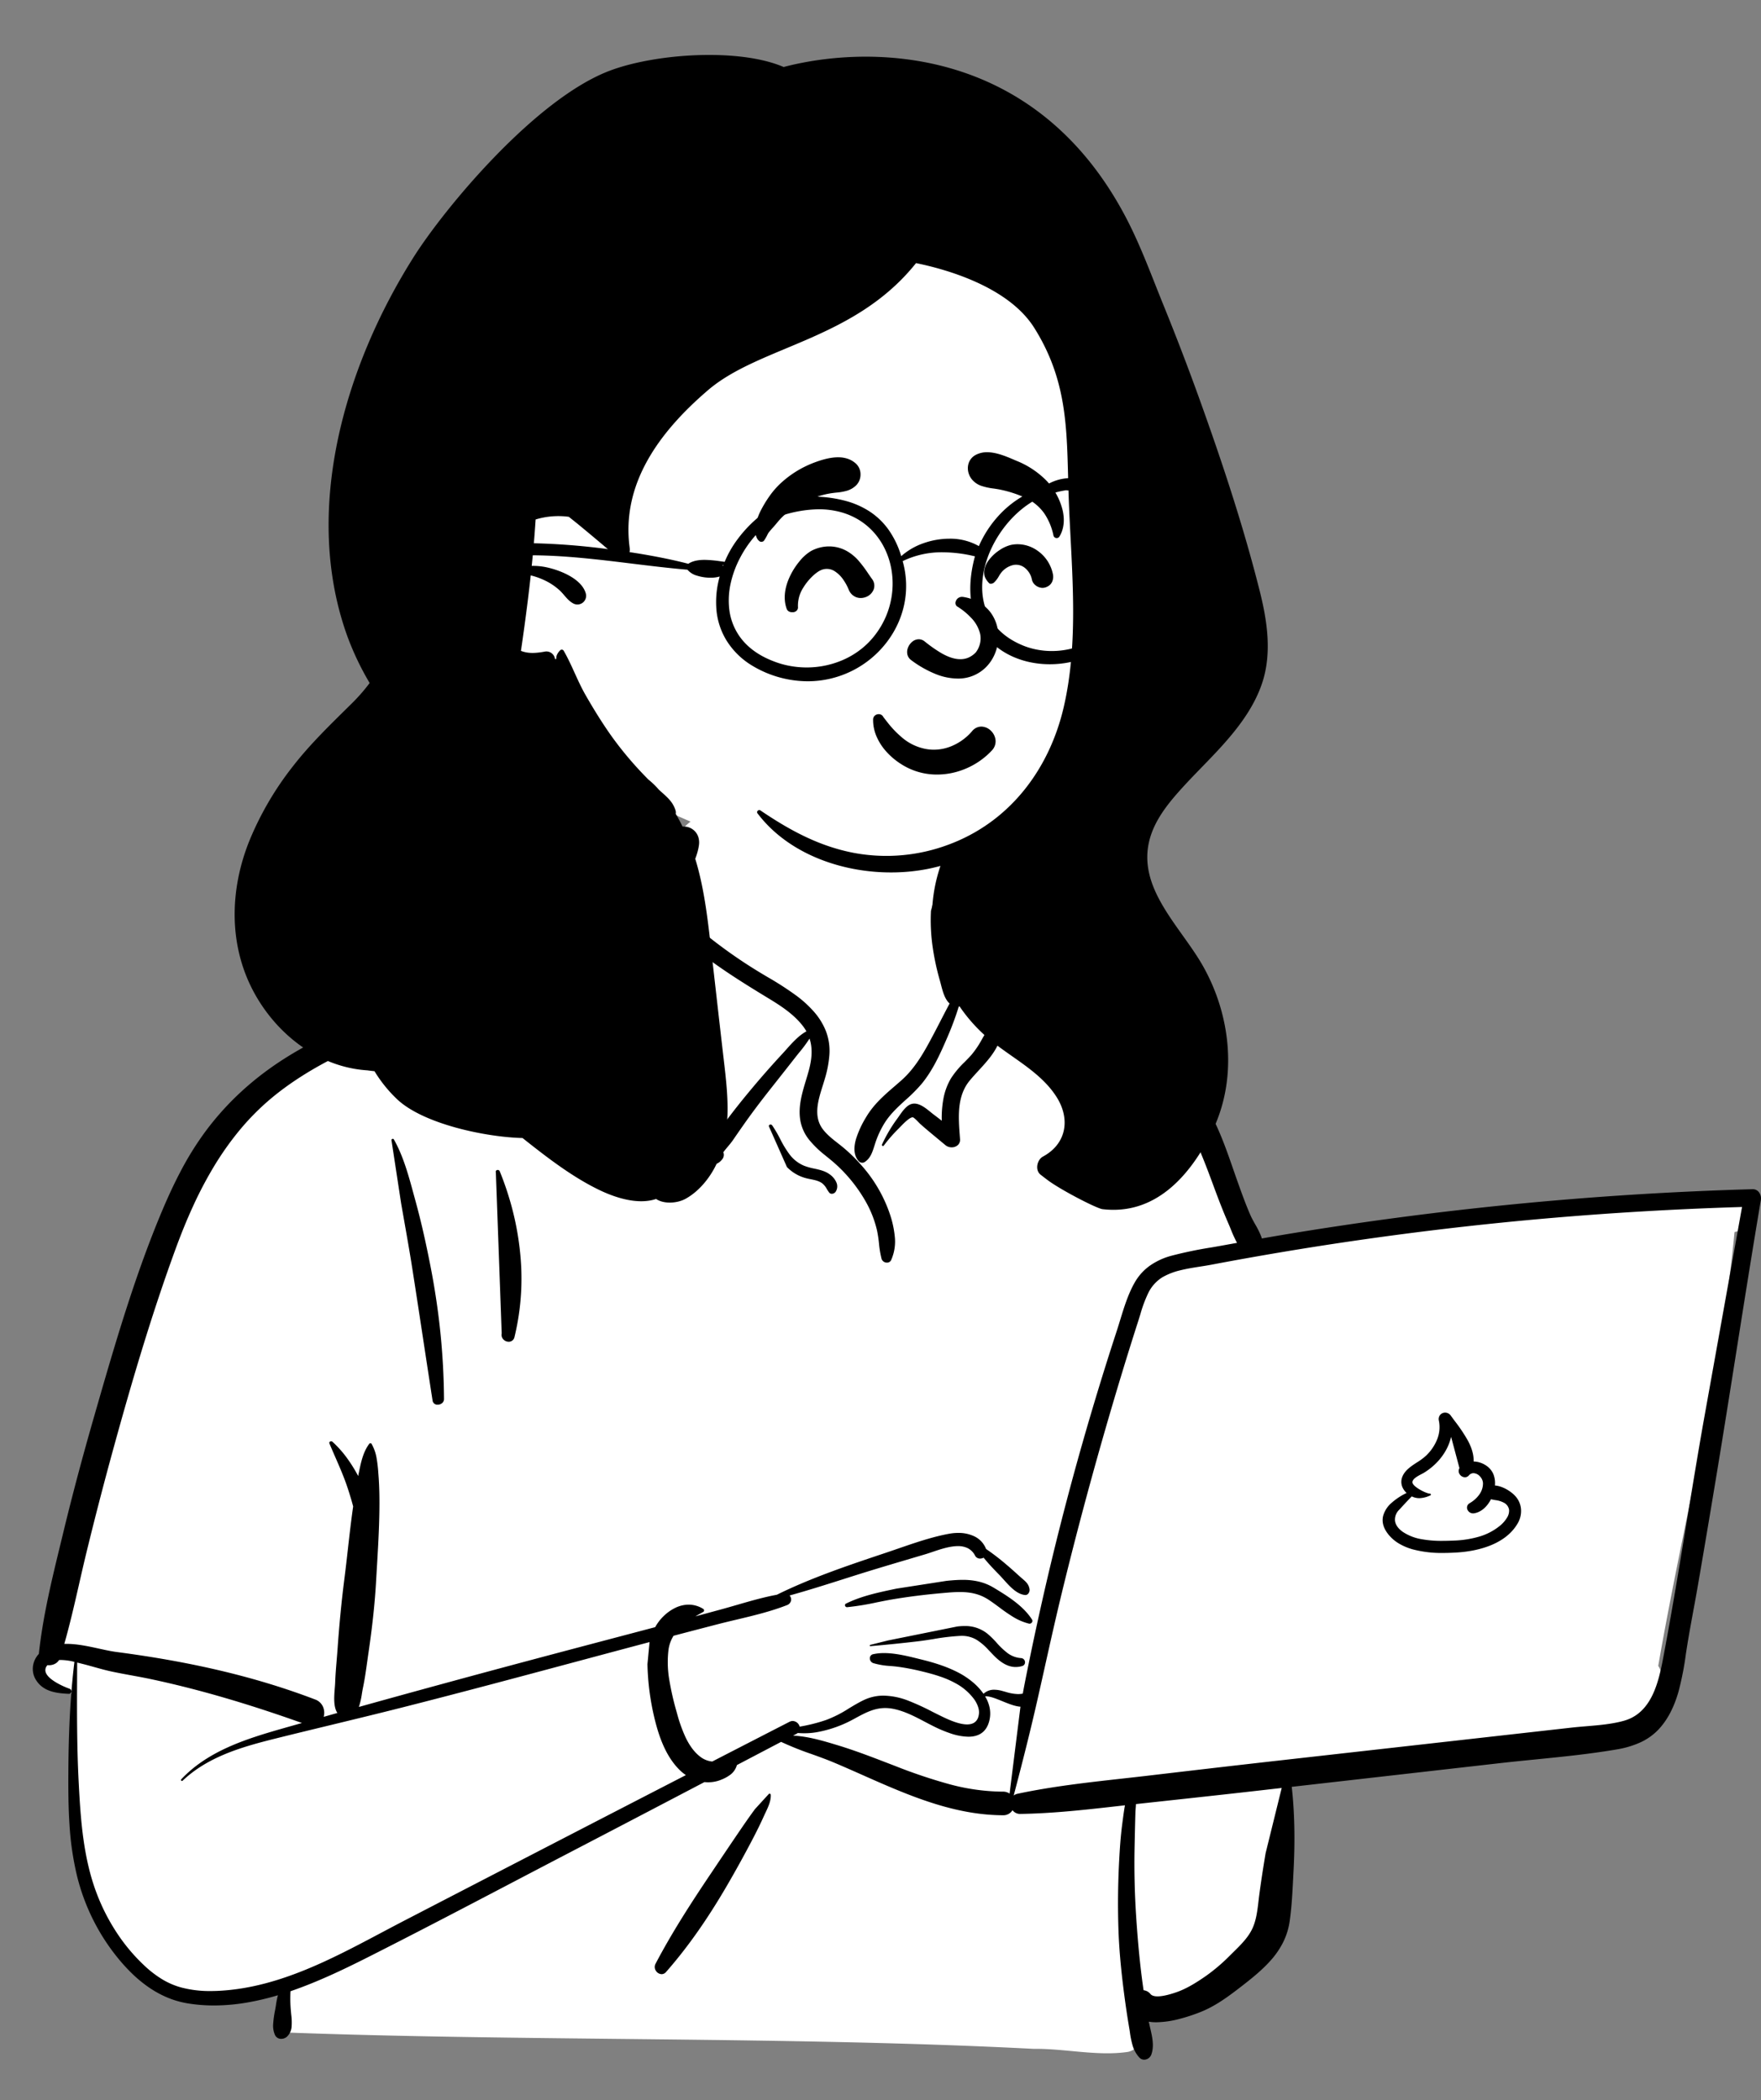 <svg xmlns="http://www.w3.org/2000/svg" width="1020.584" height="1217" viewBox="0 0 1020.584 1217">
  <rect x="0" y="0" width="1020.584" height="1217" fill="#808080" stroke="none"/>
  <g id="Group_5" data-name="Group 5" transform="translate(8904 -3850)">
    <g id="Group_1" data-name="Group 1" transform="translate(3040 4421)">
      <g id="body_Macbook" data-name="body/Macbook" transform="translate(-11944 -87)">
        <path id="_Background" data-name="🎨 Background" d="M971.081,233.472l-42.838,4.2c-68.388,5.225-136.749,16.137-204.613,22.686-1.69-2.75-5-2.3-7.005-.386-6.772-.593-14.361-5.769-20.5-.385-.2-.028-.4-.061-.6-.08-10.922-20.963-18.472-43.322-25.8-65.711-4.677-13.765-10.969-27.09-22.6-36.332-19.844-13.775-65.312-41.708-88.613-40.534A17.3,17.3,0,0,0,553,105.684c7.038-12-21.1-19.828-23.088-18.437,1.272-40.088-17.585-74.9-59.165-82.885C433.492-3.4,380.509-4.7,360.475,34.225c-2.2-.248-24.713-.365-26.892-.121-3.386-4.289-40.576,36.353-25.334,50.5C171.978,144.888,94.493,137.7,56.775,307.164c-5.1,15.92-5.471,33.341-10.855,48.906C26.763,400.8,11.226,448.432,7.359,497.1c-9.339,2.393-10.414,18.86.4,21.242,4.132.911,7.588,2.155,10.6,4.514-2.355,39.886,7.291,131,13.369,130.719,12.394,39.443,67.675,50.575,106.813,36.714-6.747,12.693,0,20.674,0,27.456,140.827,5.328,294.807,2.26,435.595,9.567,18.009-.256,36.951,4.423,54.714,1.73,10.833-2.6,10.851-19.63-.137-21.736l48.013-10.428c-1.073-.4,19.791-14.283,35.56-40.216,14.678-29.01,4.688-64.028,11.339-95.584,51.944-4.248,104.748-6.064,156.124-14.861,7.005,20.959,37.329-4.107,46.967-14.19l-.036-.047a11.708,11.708,0,0,0,8.531-10.824c3.271-4.674,3.958-11.262.821-15.779,14.378-82.968,36.3-167.68,44.222-251.428a17.73,17.73,0,0,0,7.675-3.74l-.181-.181c3.789-4.224,4.526-11.515-1.791-15.1C980.865,232.029,976.611,232.928,971.081,233.472Z" transform="translate(25 -24)" fill="#fff"/>
        <path id="_Ink" data-name="🖍 Ink" d="M644.108,714.587a3.747,3.747,0,0,1-2.779-1.232,17.477,17.477,0,0,1-3.893-6.888,52.855,52.855,0,0,1-1.61-7.814v-.006l0-.016c-.134-.867-.272-1.763-.423-2.645-1.054-6.166-2.009-12.569-2.921-19.574-1.917-14.734-2.971-26.864-3.317-38.176-.4-13.028-.246-26.254.459-39.31.344-6.363.783-13.2,1.666-20.116.406-3.182.759-5.852,1.161-8.539.15-1,.317-2.015.512-3.1l-10.811,1.22c-15.833,1.767-32.725,3.515-49.856,3.781H572.2a5.4,5.4,0,0,1-4.4-2.182,6.206,6.206,0,0,1-5.512,2.948h-.032c-23.787-.088-45.888-8.076-66.227-16.694-5.084-2.155-10.21-4.43-15.168-6.63l-.021-.009c-5.465-2.425-11.117-4.933-16.725-7.286-4.12-1.729-8.429-3.279-12.6-4.778a183.264,183.264,0,0,1-17.826-7.127l-25.62,13.439a10.53,10.53,0,0,1-4.208,5.885,22.7,22.7,0,0,1-4.793,2.566,19.918,19.918,0,0,1-7.67,1.528,20.828,20.828,0,0,1-2.146-.112c-23.43,12.277-41.414,21.685-58.313,30.5l-19.453,10.14c-11.248,5.857-22.577,11.79-33.532,17.527-27.079,14.182-55.08,28.847-82.828,42.866l-2.871,1.445c-12.556,6.3-27.47,13.443-42.885,18.711a76.159,76.159,0,0,0,.22,11.469l.076.873c.034.363.071.725.109,1.109l0,.042a34.478,34.478,0,0,1,.227,6.969,8.763,8.763,0,0,1-2.735,5.912,4.976,4.976,0,0,1-3.266,1.223,3.858,3.858,0,0,1-3.58-2.106,13.446,13.446,0,0,1-1.087-6.814,58.845,58.845,0,0,1,1.049-7.5c.212-1.15.412-2.233.562-3.24a49.273,49.273,0,0,1,1.1-5.6,152.717,152.717,0,0,1-18.426,4.321,114.164,114.164,0,0,1-18.621,1.6,94,94,0,0,1-15.188-1.212,53.069,53.069,0,0,1-12.037-3.487,59.928,59.928,0,0,1-10.721-5.936,76.32,76.32,0,0,1-9.525-7.866,103.674,103.674,0,0,1-8.449-9.279,120.433,120.433,0,0,1-14.3-22.283,121.976,121.976,0,0,1-9.107-24.864,171.148,171.148,0,0,1-4.392-29.823c-.678-10.125-.721-20.489-.666-30.18.068-11.9.338-22.414.828-32.148.578-11.5,1.458-21.983,2.689-32.041a34.716,34.716,0,0,0-7.706-1.091c-.408,0-.81.013-1.194.04a6.187,6.187,0,0,1-2.535,2.257,7.457,7.457,0,0,1-3.274.745,7.594,7.594,0,0,1-.891-.053,4.02,4.02,0,0,0-1.13,3.83c.507,1.989,2.557,4.072,6.091,6.191a45.463,45.463,0,0,0,7.813,3.653,1.61,1.61,0,0,1,1.023,1.808,1.3,1.3,0,0,1-1.344,1.141l-.077,0-1.113-.053c-6.93-.369-13.892-1.577-17.869-7.863A12.081,12.081,0,0,1,.086,486.7a12.958,12.958,0,0,1,3.432-7.266c2.265-21.418,7.434-42.671,12.432-63.224l.032-.131c.571-2.349,1.162-4.778,1.738-7.167,5.119-21.228,11.063-43.562,18.172-68.277l2.918-10.129c4.935-17.091,10.3-35.364,16.09-53.2,6.352-19.568,12.569-36.624,19.007-52.142,3.975-9.582,7.776-17.791,11.62-25.1a177.7,177.7,0,0,1,14.593-23.461,165.137,165.137,0,0,1,16.8-19.283,172.334,172.334,0,0,1,19.551-16.491c11.722-8.5,25.376-16.2,41.743-23.54,14.425-6.47,29.387-11.99,44.724-17.542l1.342-.485c14.93-5.4,30.881-11.246,46.378-17.391,7.018-2.782,14-6,20.743-9.113,6.307-2.91,12.829-5.918,19.36-8.559-.446-.81-.874-1.624-1.272-2.418l-.249.211-.005,0,0,0c-.039.03-.08.061-.122.09a3,3,0,0,1-1.725.51,4.164,4.164,0,0,1-2.755-1.088,5.513,5.513,0,0,1-1.968-4.654,10.219,10.219,0,0,1,1.987-4.737l.276-.394c1.969-2.758,3.8-5.682,5.579-8.51.522-.831,1.113-1.773,1.689-2.679l1.493-2.345c3.916-6.13,8.186-12.549,13.536-17.74a29.28,29.28,0,0,1,8.04-5.529.278.278,0,0,1,.044-.272,2.912,2.912,0,0,1,1.975-.918.734.734,0,0,1,.494.146,47.166,47.166,0,0,1,16.3-2.468c4.548,0,9.154.391,13.114.758l1.887-5.991a10.081,10.081,0,0,1,3.576-4.7A8.322,8.322,0,0,1,377.4,0a8.727,8.727,0,0,1,8.408,6.405,10.754,10.754,0,0,1,.247,4.463c-.932,6.535-4.363,13.319-7.933,19.678-2.279,4.058-5.465,9.209-9.911,13.047,7.4,6.9,15.123,13.59,22.956,19.872a283.248,283.248,0,0,0,26.972,19.081c2.526,1.579,5.127,3.126,7.642,4.622a181.123,181.123,0,0,1,16.831,10.876,65.556,65.556,0,0,1,9.968,9.084,38.513,38.513,0,0,1,7.08,11.406,32,32,0,0,1,2.005,13.769,62.875,62.875,0,0,1-2.612,13.764l-.3,1.026c-.315,1.06-.648,2.119-1,3.24-2.593,8.241-5.531,17.582.118,25.057,2.375,3.142,5.569,5.643,8.658,8.061,1.141.893,2.319,1.816,3.43,2.752a94.3,94.3,0,0,1,10.179,9.975,82.458,82.458,0,0,1,15.879,26.364l.313.888a58.07,58.07,0,0,1,3.218,13.944,26.509,26.509,0,0,1-2.078,13.826,2.59,2.59,0,0,1-2.437,1.484,3.231,3.231,0,0,1-3.133-2.212,59.066,59.066,0,0,1-1.487-8.9,70.593,70.593,0,0,0-1.147-7.558,62.243,62.243,0,0,0-6.221-16.143,87.439,87.439,0,0,0-21.384-25.379l-2.591-2.107a57.965,57.965,0,0,1-9.178-8.932,24.593,24.593,0,0,1-5.143-11.653c-1.173-7.846,1.131-15.474,3.359-22.852l.006-.02c.551-1.826,1.121-3.714,1.625-5.565,2.008-7.374,2.145-13.259.434-18.519a77.772,77.772,0,0,1-5.961,8.052c-.719.889-1.4,1.729-2.046,2.558-3.887,4.979-7.846,9.99-11.675,14.836l-.518.656-2.879,3.645c-5.712,7.239-10.612,13.777-14.98,19.986-2.308,3.283-4.519,6.483-6.376,9.18-.867,1.258-1.94,2.54-2.979,3.779l-.005.007c-.869,1.037-1.767,2.109-2.553,3.176a4.112,4.112,0,0,1-.373,3.738c-1.631,2.2-3.49,3.32-5.528,3.321-3.417,0-7.386-3.1-11.8-9.225a111.606,111.606,0,0,1-8.074-13.618l-.191-.367-.071-.136c-3.452-6.627-6.514-13.57-9.475-20.285-3-6.792-6.092-13.814-9.593-20.512a320.782,320.782,0,0,0-24.588-39.854c-2.1-2.888-4.325-5.752-6.479-8.522-3.533-4.544-7.186-9.242-10.335-14.133a105.675,105.675,0,0,1-20.1,13.922c-7.459,4.12-15.5,7.788-21.962,10.735l-.008,0c-12.321,5.618-25.216,10.514-37.687,15.249l-.025.009c-3.564,1.353-7.25,2.753-10.863,4.146l-4.8,1.865c-15.806,6.169-28.956,11.589-41.758,17.993-15.148,7.577-27.647,15.544-38.212,24.356a143.619,143.619,0,0,0-18.531,18.672,174.344,174.344,0,0,0-15,21.3,229.89,229.89,0,0,0-12.131,23.2c-3.41,7.467-6.655,15.435-9.92,24.36-6.491,17.741-12.774,36.547-19.208,57.494-5.3,17.269-10.652,35.776-16.828,58.243-5.519,20.073-10.75,40.246-15.548,59.959-1.468,6.032-2.874,12.185-4.234,18.137l0,.018c-2.621,11.475-5.332,23.341-8.61,34.855.444-.016.89-.023,1.323-.023,6.177,0,12.658,1.417,18.926,2.787,3.579.782,6.958,1.521,9.992,1.918,21.164,2.771,40.27,6.165,58.409,10.376,9.826,2.281,19.462,4.837,28.641,7.6,9.635,2.9,19.1,6.116,28.122,9.569a7.839,7.839,0,0,1,4.548,4.287,8.86,8.86,0,0,1,.362,5.754l3.162-.9.118-.034c1.651-.469,3.141-.891,4.647-1.314-2.358-3.613-1.881-9.526-1.5-14.278.087-1.078.169-2.1.211-3.01l.014-.338c.154-4.31.519-8.686.873-12.919l0-.022c.184-2.2.374-4.477.531-6.712.93-13.217,2.088-25.4,3.541-37.245l.388-3.1c.734-5.746,1.4-11.6,2.036-17.252v-.008c.864-7.634,1.758-15.529,2.837-23.26l.222-1.542c-.783-2.994-1.724-6.151-3.051-10.236-2.051-6.311-4.739-12.466-7.337-18.42-1.118-2.56-2.273-5.206-3.367-7.841a.8.8,0,0,1,.053-.785,1.176,1.176,0,0,1,.969-.469,1.041,1.041,0,0,1,.7.251,61.718,61.718,0,0,1,8.309,9.262,87.285,87.285,0,0,1,6.641,10.618c.03-.15.058-.3.086-.451.034-.183.073-.39.113-.589l.447-2.2c1.113-5.412,2.472-11.059,5.742-15.382a.937.937,0,0,1,.732-.384.734.734,0,0,1,.645.384,25.17,25.17,0,0,1,2.9,8.249,82.377,82.377,0,0,1,1.01,8.818c.029.371.058.738.087,1.1.62,7.754.594,15.537.521,20.716-.151,10.774-.8,21.737-1.425,32.339-.147,2.488-.314,5.309-.469,8.066-.678,12.078-2.011,24.943-4.075,39.327l-.357,2.453c-.247,1.68-.487,3.395-.719,5.053l0,.013c-.628,4.494-1.276,9.135-2.159,13.643l-.342,1.683c-.2.951-.377,2.023-.564,3.158a45.689,45.689,0,0,1-1.769,7.822c31.663-8.831,65.166-17.965,99.58-27.148,17.067-4.555,34.425-9.135,51.211-13.565,6.846-1.806,13.925-3.674,20.927-5.525a27.069,27.069,0,0,1,4.821-6.333,26.011,26.011,0,0,1,6.909-4.888,17.862,17.862,0,0,1,7.666-1.82,15.946,15.946,0,0,1,8.43,2.452,1.075,1.075,0,0,1,.5.945.956.956,0,0,1-.5.837c-1.784.975-3.22,1.789-4.518,2.56l14.44-3.911c3.182-.862,6.435-1.805,9.581-2.718l.013,0c7.562-2.193,15.382-4.46,23.168-5.9,19.951-9.845,41.535-17.078,62.41-24.072l1.256-.421,2.526-.854c1.46-.5,2.981-1.022,4.323-1.485,9.579-3.3,19.485-6.716,29.342-8.52a29.193,29.193,0,0,1,5.236-.483,21.038,21.038,0,0,1,9.63,2.117,13.433,13.433,0,0,1,6.517,7.183,133.585,133.585,0,0,1,12.039,9.277c1.958,1.642,3.89,3.385,5.758,5.07l.024.022c.771.7,1.568,1.414,2.356,2.116l.5.437.49.422.02.017c1.952,1.677,3.494,3,3.994,5.816a3.422,3.422,0,0,1-.7,2.694,2.173,2.173,0,0,1-1.7.82,2.438,2.438,0,0,1-.262-.014c-4.756-.509-8.76-4.971-12.294-8.908l0,0c-.884-.985-1.72-1.916-2.529-2.742-3.52-3.6-6.416-6.667-9.107-9.976a4.244,4.244,0,0,1-2.02.526,3.222,3.222,0,0,1-2.969-1.785,9.657,9.657,0,0,0-4.217-4.253,12.6,12.6,0,0,0-5.689-1.191c-4.814,0-10.379,1.889-14.851,3.407l-.006,0c-1.441.489-2.8.951-4.013,1.31l-11.89,3.519c-4.93,1.461-11.41,3.388-17.819,5.335-5.98,1.816-12.034,3.738-17.888,5.6-10.158,3.225-20.662,6.559-31.093,9.443a3.426,3.426,0,0,1,.818,3.08,3.612,3.612,0,0,1-2.344,2.511c-9.352,3.669-19.477,6.079-29.268,8.41l-.014,0c-3.66.871-7.444,1.772-11.1,2.72-8.374,2.171-16.9,4.4-25.329,6.612a20.612,20.612,0,0,0-2.926,8.083,60.471,60.471,0,0,0,.522,17.852,160.662,160.662,0,0,0,4,17.572l.455,1.638a85.947,85.947,0,0,0,4.957,13.83c2.49,5.151,5.37,8.877,8.8,11.39a13.412,13.412,0,0,0,6.612,2.519c15.154-7.8,29.977-15.43,44.728-23a4.163,4.163,0,0,1,1.911-.486,4.354,4.354,0,0,1,4.025,3.271,97.5,97.5,0,0,0,15.286-3.845,68.121,68.121,0,0,0,13.189-6.69c2.765-1.669,5.622-3.393,8.639-4.835a26.22,26.22,0,0,1,11.551-2.592,41.257,41.257,0,0,1,14.443,2.985,140.682,140.682,0,0,1,13.793,6.339c.888.448,1.805.91,2.7,1.354l3.005,1.477c4,1.941,9.847,4.521,14.421,4.521,3.29,0,5.444-1.343,6.4-3.992a9.188,9.188,0,0,0,.141-5.647,16.413,16.413,0,0,0-2.75-5.357,32.634,32.634,0,0,0-8.8-7.907,53.531,53.531,0,0,0-10.56-4.828c-3.893-1.34-7.849-2.346-11.2-3.153-4.356-1.048-8.7-1.881-12.92-2.474-1.57-.221-3.183-.363-4.743-.5a43.034,43.034,0,0,1-10.008-1.685,2.93,2.93,0,0,1-1.9-2.9,2.33,2.33,0,0,1,1.9-2.247,28.72,28.72,0,0,1,6.34-.654c5.589,0,11.61,1.276,17.284,2.656l3.981.981c6.442,1.581,14.81,3.919,22.408,8a46,46,0,0,1,7.567,5.1,34.733,34.733,0,0,1,6.383,6.861,8.762,8.762,0,0,1,6.248-2.357,17.7,17.7,0,0,1,4.528.675l2.141.595a26.3,26.3,0,0,0,7.046,1.25,14.281,14.281,0,0,0,2.8-.275c.442-2.4.921-4.979,1.426-7.511,5.013-25.17,10.468-49.907,16.213-73.523,5.066-20.825,10.633-41.941,16.544-62.76,5.848-20.6,12.2-41.486,18.881-62.094l1.34-4.117c.687-2.1,1.357-4.288,2.005-6.4l.007-.021c2.29-7.47,4.657-15.194,8.509-21.91a30.4,30.4,0,0,1,8.987-9.828,39.72,39.72,0,0,1,12.168-5.563,237.6,237.6,0,0,1,23.268-4.833l.033-.006c2.579-.446,5.245-.908,7.844-1.389,1.38-.255,2.815-.511,4.082-.738.934-.167,1.9-.34,2.85-.512a76.176,76.176,0,0,1-3.685-8.092c-.361-.885-.7-1.717-1.036-2.5l-.23-.532c-3.074-7.009-5.783-14.131-7.8-19.552l-1.83-4.946c-4.215-11.368-8.859-23.417-15.185-34.766A89.565,89.565,0,0,0,656.721,154.8a94.825,94.825,0,0,0-14.611-13.2c-10.29-7.554-21.755-13.476-32.842-19.2-6.327-3.268-12.868-6.647-19.122-10.294a142.871,142.871,0,0,1-18.012-12.217.75.75,0,0,1-.271-.865,1.1,1.1,0,0,1,1-.7.9.9,0,0,1,.407.1c10.087,5.069,20.9,9.064,31.355,12.928l.005,0c4.5,1.662,9.146,3.38,13.665,5.157l2.962,1.168c11.6,4.6,23.788,9.729,34.186,17.439a94.9,94.9,0,0,1,15.375,14.271,97.9,97.9,0,0,1,11.871,17.308c5.447,10.081,9.33,21.246,13.085,32.043l0,.009c.841,2.418,1.71,4.918,2.579,7.351l1.26,3.519c1.813,5.028,3.808,10.406,6.115,15.669.719,1.64,1.674,3.349,2.686,5.159a48.055,48.055,0,0,1,3.948,8.227l.828-.144.034-.006c3.793-.658,7.715-1.339,11.576-1.984,22.351-3.732,45.087-7.127,67.576-10.092,22.471-2.962,45.308-5.576,67.877-7.767s45.473-4.02,68.1-5.437,45.591-2.461,68.255-3.1l.154,0a4.462,4.462,0,0,1,3.516,1.6,5.964,5.964,0,0,1,1.211,4.806c-4.925,29.126-9.611,58.745-14.143,87.389l-.01.061c-3.518,22.233-7.155,45.224-10.877,67.809-3.8,23.051-7.633,45.82-11.4,67.675-.842,4.886-1.752,9.832-2.632,14.616-1.183,6.427-2.405,13.069-3.473,19.623-.321,1.974-.629,3.984-.926,5.929l-.011.072a173.9,173.9,0,0,1-4.24,21.57c-2.675,9.346-6.5,16.564-11.707,22.066a34.186,34.186,0,0,1-11,7.623,54.348,54.348,0,0,1-12.912,3.774c-15.56,2.678-31.639,4.281-47.189,5.831-6.86.684-13.951,1.391-20.892,2.181l-120.447,13.7c.854,7.764,1.346,15.581,1.5,23.9.145,7.593.007,15.455-.421,24.036l-.46,8.836c-.36,6.794-.8,14.032-1.847,21.257a40.016,40.016,0,0,1-3.881,12.279,48.635,48.635,0,0,1-7.38,10.605c-5.257,5.828-11.508,10.769-18.542,16.164-6.122,4.7-13.337,9.984-21.487,13.273l-1.022.406a101.646,101.646,0,0,1-11.389,3.7,55.563,55.563,0,0,1-13.539,1.975,27.6,27.6,0,0,1-4.376-.326c.238,1.194.525,2.428.8,3.621,1.186,5.108,2.412,10.39.7,15.328a4.652,4.652,0,0,1-1.664,2.224A4.371,4.371,0,0,1,644.108,714.587Zm79.7-157.46-12.62,1.435c-14.8,1.685-29.367,3.281-41.665,4.621l-30.172,3.279c-.038.85-.107,1.674-.174,2.47v.008c-.067.8-.131,1.565-.15,2.222-.2,6.957-.357,14.021-.483,20.1-.277,13.354.029,26.9.911,40.271.994,15.072,2.182,27.424,3.739,38.873l.359,2.578.208,1.356a5.933,5.933,0,0,1,4.006,2.215c.74.883,2.11,1.331,4.074,1.331,3.486,0,8.084-1.376,11.328-2.53,6.04-2.149,11.822-5.886,16.681-9.258a104.785,104.785,0,0,0,13.929-11.859l3.566-3.526c3.482-3.461,7.067-7.216,9.271-11.714,2.43-4.957,3.108-10.788,3.765-16.427.135-1.161.275-2.362.427-3.513.932-7.048,2.1-14.713,3.67-24.121l9.331-37.808ZM25.717,484.446l-.055,13.108c-.066,17.833-.051,36.822.911,55.678l.18,3.439c1.079,20.185,2.753,41.538,10.16,61.222a116.93,116.93,0,0,0,11.512,22.746,104.928,104.928,0,0,0,16.357,19.522,62.185,62.185,0,0,0,9.918,7.655,43.356,43.356,0,0,0,11.469,4.961,64.358,64.358,0,0,0,16.838,2.026c2.242,0,4.535-.084,7.009-.256,33.12-2.31,63.1-18.215,92.1-33.6l.005,0h0c4.387-2.327,8.924-4.733,13.36-7.03,51.959-26.9,107.346-55.565,163.012-84.247a26.681,26.681,0,0,1-4.113-3.463c-6.118-6.32-10.46-15.16-13.663-27.822a146.839,146.839,0,0,1-4.485-32.985l1.219-12.816-1.309.345c-13.539,3.6-27.272,7.279-40.553,10.838-33.449,8.966-68.037,18.237-102.175,26.882-13.605,3.445-27.471,6.8-40.88,10.046-9.861,2.386-20.058,4.854-30.073,7.338l-3.826.958c-18.323,4.63-37.415,10.29-51.789,23.906a.55.55,0,0,1-.38.161.6.6,0,0,1-.531-.364.531.531,0,0,1,.115-.594c6.951-7.4,15.793-13.467,27.032-18.551,10.181-4.6,21.021-7.848,31.251-10.774,2.138-.611,4.314-1.225,6.418-1.819l.09-.025c1.5-.423,3.369-.95,5.15-1.457-31.8-11.335-60.353-19.635-87.3-25.371-3.79-.807-7.667-1.519-11.415-2.208h-.005c-3.811-.7-7.752-1.424-11.6-2.248-3.432-.734-6.866-1.694-10.187-2.623-1.835-.513-3.732-1.043-5.619-1.533Zm964.876-264c-23.866.721-47.929,1.874-71.52,3.427-23.825,1.568-47.831,3.588-71.349,6-43.964,4.514-88.35,10.6-131.925,18.1-9.094,1.564-18.307,3.215-27.383,4.909l-5.468,1.029c-2.039.386-4.136.715-6.357,1.064-3.8.6-7.721,1.211-11.49,2.152a38.362,38.362,0,0,0-10.528,4.1,22.129,22.129,0,0,0-8.231,9.359,74.766,74.766,0,0,0-4.453,12.031c-.336,1.1-.682,2.228-1.036,3.327-3.329,10.348-6.621,20.882-9.786,31.308-12.768,42.07-24.341,84.337-34.4,125.626-3.591,14.74-6.952,29.787-10.2,44.339l0,.007,0,.012c-1.365,6.112-2.777,12.433-4.187,18.646-3.735,16.463-8.118,34.134-13.794,55.612a5.45,5.45,0,0,1,2.231-1.013c20.045-4.265,40.764-6.573,60.8-8.806,4.193-.467,8.528-.95,12.81-1.446l2.381-.277c24.173-2.843,50.158-5.881,76.392-8.83l168.658-18.967c2.817-.317,5.744-.56,8.573-.8,7.262-.6,14.769-1.229,21.71-3.143,7.337-2.024,12.792-6.932,16.675-15,3.257-6.772,4.887-14.549,6.4-22.59l.084-.443c4.979-26.483,9.424-53.548,13.723-79.722l0-.019c2.884-17.563,5.867-35.724,8.99-53.576ZM562.258,559.257h.024a6.52,6.52,0,0,1,3.822,1.133l6.3-50.361c-3.2-.211-6.947-1.74-10.574-3.218-3.537-1.442-6.877-2.8-9.375-2.8-.182,0-.36.007-.529.022,2.895,4.857,3.663,9.8,2.282,14.7-1.626,5.767-5.656,8.692-11.977,8.692a34.632,34.632,0,0,1-10.808-2.08A76.108,76.108,0,0,1,522,521.354c-1.671-.831-3.352-1.716-4.979-2.573-5.679-2.989-11.551-6.081-17.976-7.433a24.486,24.486,0,0,0-5.019-.541c-6.494,0-11.7,2.834-17.737,6.115l-.879.478a69.584,69.584,0,0,1-20.865,7.371,41.321,41.321,0,0,1-7.408.646c-1.235,0-2.482-.048-3.812-.147a4.541,4.541,0,0,1-.754.5l-1.942,1.02c8.8.4,17.884,3.159,25.9,5.592,8.812,2.674,17.551,5.963,25.051,8.837l8.134,3.126a305.272,305.272,0,0,0,30.521,10.327,122.33,122.33,0,0,0,31.747,4.59ZM338.074,20.241a22.5,22.5,0,0,0-5.109,4.034c-4.806,5.1-8.268,11.417-11.615,17.528l-.2.365c-.834,1.523-1.657,3.057-2.452,4.541l-.011.021c-.973,1.815-1.979,3.691-2.993,5.523-.878,1.586-1.781,3.147-2.47,4.331a17.369,17.369,0,0,1-1.174,1.578l0,0h0c-.338.425-.688.865-.928,1.206.588.823,1.228,1.682,1.957,2.625.052.067.8.892,2.044,2.26l.051.056c5.086,5.6,17,18.7,21.868,24.661,4.763,5.827,9.238,11.793,13.3,17.732,4.219,6.167,8.136,12.511,11.642,18.856,4.159,7.529,7.791,15.452,11.3,23.115,2.417,5.274,4.916,10.725,7.57,16.012a98.818,98.818,0,0,0,11.526,18.542c.106.13.218.257.326.381l.007.008.013.014c.069.079.138.158.207.239,1.437-3.882,4.69-7.977,7.065-10.967.536-.675,1.043-1.313,1.462-1.866l.208-.277c4.525-6.1,9.555-12.422,15.829-19.9,4.837-5.76,9.987-11.623,15.3-17.424l1.966-2.134c.662-.715,1.341-1.478,2.061-2.285,3.192-3.581,7.164-8.039,11.535-10.343a25.754,25.754,0,0,0-1.993-3.02c-5.148-6.727-12.516-11.546-19.019-15.535l-4.517-2.748C409.416,89.2,402.356,84.429,397.7,81.184a228.3,228.3,0,0,1-23.445-18.523c-7.068-6.447-15.222-14.212-22.108-22.928l-2.326-2.942ZM366.486,15.1c-1.868.157-3.809.271-5.686.38-6.207.363-12.625.739-18.267,2.728,3.893,3.68,7.729,7.593,11.438,11.377,2.526,2.577,5.138,5.242,7.737,7.8a94.725,94.725,0,0,1,2.072-9.956c.215-.873.436-1.774.647-2.663Zm-2.048,649.931a4.122,4.122,0,0,1-3.375-2.07,3.894,3.894,0,0,1-.174-3.9c9.617-18.347,20.954-35.774,31.773-51.872l1.478-2.2c5.091-7.578,10.355-15.413,15.587-23.09,2.825-4.144,5.142-7.461,7.294-10.439l1.5-2.057,8.117-8.882a.732.732,0,0,1,.35-.09.716.716,0,0,1,.708.7c.143,3.563-1.5,7.025-3.085,10.374-.24.506-.511,1.079-.758,1.616l-.181.4c-1.872,4.165-4.072,8.648-6.723,13.706-4.828,9.206-9.784,18.174-14.729,26.654-11.462,19.662-22.983,35.984-35.22,49.9A3.382,3.382,0,0,1,364.438,665.035Zm205.248-178c-4.266,0-8.37-2.183-12.918-6.872l-3.055-3.192a32.528,32.528,0,0,0-6.677-5.672,16.523,16.523,0,0,0-8.76-2.311c-.267,0-.542.005-.818.015a129.472,129.472,0,0,0-15.512,1.839h-.007c-2.93.468-5.96.951-8.929,1.3-8.829,1.044-18.11,1.99-27.585,2.811h-.034a.335.335,0,0,1-.327-.318.367.367,0,0,1,.261-.419l10.321-2.569,40.123-8.093a34.267,34.267,0,0,1,4.131-.266,20.476,20.476,0,0,1,13.478,4.534,52.972,52.972,0,0,1,5.223,5.15,44.586,44.586,0,0,0,6.2,5.9,14.8,14.8,0,0,0,7.958,3,2.412,2.412,0,0,1,2.277,2.159,2.214,2.214,0,0,1-1.653,2.443A13.045,13.045,0,0,1,569.686,487.031Zm7.978-25.108a1.566,1.566,0,0,1-.362-.043,32.577,32.577,0,0,1-9.057-3.831,98.379,98.379,0,0,1-8.117-5.6c-2.008-1.488-4.084-3.025-6.208-4.412-4.727-3.087-9.865-4.463-16.661-4.463-3.226,0-6.5.292-9.957.6l-.608.054c-9.927.884-19.455,2.089-28.318,3.58-3.057.514-6.167,1.142-9.175,1.748a154.015,154.015,0,0,1-17.381,2.82l0-.018a1.161,1.161,0,0,1-1.076-.922.962.962,0,0,1,.516-1.125c8.838-4.413,18.926-6.527,28.682-8.572l.642-.134,28.94-4.5,1.066-.106c3.351-.326,5.91-.471,8.3-.471a40.019,40.019,0,0,1,9.188.965,30.377,30.377,0,0,1,8.888,3.612l1.609.973c7.436,4.52,15.768,9.969,20.526,17.457a1.428,1.428,0,0,1,.047,1.491A1.725,1.725,0,0,1,577.664,461.923Zm239.654-40.985a65.133,65.133,0,0,1-17.553-2.084,33.259,33.259,0,0,1-7.854-3.282,22.91,22.91,0,0,1-6.281-5.377c-2.828-3.538-3.864-7.094-3.079-10.568a15.4,15.4,0,0,1,4.982-7.76,36.739,36.739,0,0,1,8.668-5.692,9.477,9.477,0,0,1-2.7-4.094,7.7,7.7,0,0,1,.106-4.979c1.385-3.933,5.05-6.327,8.593-8.642a34.512,34.512,0,0,0,5.456-4.078,27.159,27.159,0,0,0,6.139-9.013,19.012,19.012,0,0,0,1.177-10.7l-.08-.4a3.855,3.855,0,0,1,.7-3.288,3.813,3.813,0,0,1,2.943-1.37,4.023,4.023,0,0,1,3.271,1.745l.526.726c.573.786,1.164,1.579,1.789,2.419l.018.024a93.668,93.668,0,0,1,7.494,11.163c2.438,4.533,3.546,8.536,3.39,12.238a13.694,13.694,0,0,1,6.781,2.049,11.517,11.517,0,0,1,4.628,5.154,14.248,14.248,0,0,1,.947,6.7c4.405.342,9.074,3.283,11.548,5.87a12.786,12.786,0,0,1,3.572,7.824,14.2,14.2,0,0,1-2.006,8.4c-7.544,12.846-24.582,15.958-34.067,16.669l-.445.032C822.841,420.832,820.008,420.937,817.317,420.937ZM799.181,388.16c-2.5,2.551-4.93,5.2-7.281,7.755a7.912,7.912,0,0,0-2.442,6.3c.273,2.4,1.883,4.679,4.654,6.581a27.927,27.927,0,0,0,10.749,4.161,64.4,64.4,0,0,0,12.061.975h.005c2.491,0,4.914-.09,6.746-.168a59.493,59.493,0,0,0,14.191-2.186,34.174,34.174,0,0,0,12.646-6.588l.32-.279a18.186,18.186,0,0,0,3.486-4.11,7.562,7.562,0,0,0,1.275-4.631,5.622,5.622,0,0,0-3.233-4.262,14.09,14.09,0,0,0-4.775-1.405,22.143,22.143,0,0,1-2.488-.509c-2.344,4.594-5.917,7.57-9.8,8.164a3.767,3.767,0,0,1-.567.044,3.563,3.563,0,0,1-3.4-2.5,2.9,2.9,0,0,1,1.317-3.353l.7-.433A17.469,17.469,0,0,0,838.39,387a11.063,11.063,0,0,0,2.07-6.583,6.105,6.105,0,0,0-1.75-3.836,5.336,5.336,0,0,0-3.738-1.884,3.466,3.466,0,0,0-2.549,1.142l-.144.156A3,3,0,0,1,830,377.08a3.786,3.786,0,0,1-3.126-1.877,3.256,3.256,0,0,1-.134-3.265l.084-.149-4.841-18.134a30.032,30.032,0,0,1-3.6,8.8,34.517,34.517,0,0,1-6.187,7.523,38.165,38.165,0,0,1-6.062,4.55l-.261.151c-.283.159-.644.347-.993.53-2.228,1.163-5.595,2.921-5.284,4.987.234,1.551,3.179,3.4,4.435,4.121,2.273,1.308,4.681,2.257,5.726,2.258a.546.546,0,0,1,.505.453.432.432,0,0,1-.245.508,15.873,15.873,0,0,1-6.439,1.654A10.011,10.011,0,0,1,799.181,388.16ZM234.648,335.028a2.8,2.8,0,0,1-2.959-2.42c-1.807-11.632-3.6-23.443-5.344-34.864l0-.014c-2.056-13.5-4.182-27.469-6.331-41.194-1.529-9.765-3.279-19.664-4.971-29.237l0-.016c-.514-2.9-1.045-5.908-1.568-8.9l-5.608-36.706a.686.686,0,0,1,.2-.5.819.819,0,0,1,.573-.235.7.7,0,0,1,.627.359c5.465,9.615,8.547,20.985,11.528,31.979.339,1.249.688,2.538,1.035,3.8,3.034,11.044,5.778,22.984,8.635,37.574,2.513,12.827,4.444,25.728,5.74,38.345,1.316,12.816,2.029,25.84,2.119,38.713a3.033,3.033,0,0,1-.9,2.2A3.973,3.973,0,0,1,234.648,335.028Zm41.166-36.488a4.33,4.33,0,0,1-3.256-1.529,3.838,3.838,0,0,1-.8-3.276L268.37,200.4a1.046,1.046,0,0,1,.126-.971,1.181,1.181,0,0,1,.956-.445,1.237,1.237,0,0,1,1.179.794,174.407,174.407,0,0,1,7.617,23.235,165.435,165.435,0,0,1,4.208,24.142,143.625,143.625,0,0,1-3.28,48.618A3.363,3.363,0,0,1,275.814,298.539ZM463.071,212.8a1.865,1.865,0,0,1-1.521-.714,21.12,21.12,0,0,1-1.331-2,10.7,10.7,0,0,0-2.832-3.447c-1.907-1.349-4.291-1.829-6.6-2.292-1.022-.205-2.078-.418-3.06-.7a23.651,23.651,0,0,1-10.669-6.356l-10.473-23.635a.906.906,0,0,1,.23-.693,1.02,1.02,0,0,1,.744-.295,1.154,1.154,0,0,1,.947.466A71.471,71.471,0,0,1,433.129,181a60.012,60.012,0,0,0,5.479,9.01,20.435,20.435,0,0,0,8.323,6.508,35.075,35.075,0,0,0,6.037,1.7c3.2.7,6.509,1.416,9.281,3.615a11.2,11.2,0,0,1,3.5,4.424,5.675,5.675,0,0,1-.446,5.346A2.742,2.742,0,0,1,463.071,212.8Zm17.652-17.993a2.669,2.669,0,0,1-1.919-.776c-2.738-2.9-3.324-7.221-1.74-12.853a56.685,56.685,0,0,1,5.831-12.694c4.422-7.514,10.461-12.724,16.854-18.241,1.211-1.045,2.463-2.125,3.712-3.23,8.426-7.453,13.826-17.657,18.591-26.66,1.4-2.637,2.794-5.347,4.146-7.968l.028-.054.014-.027c1.656-3.21,3.369-6.53,5.1-9.768-2.82-2.492-4.022-7.144-4.989-10.881-.171-.664-.333-1.29-.5-1.89l-.1-.362A144.849,144.849,0,0,1,521.5,69.639a108.352,108.352,0,0,1-1.031-19.164l.068-1.641,3.151-11.768a1.25,1.25,0,0,1,.568-.145,1.237,1.237,0,0,1,.989.553,1.278,1.278,0,0,1-.19,1.962,47.341,47.341,0,0,1,2.1,7.078c.586,2.587,1.222,5.23,1.944,8.077.683,2.694,1.335,5.444,1.966,8.1l.008.034.005.023c.633,2.67,1.287,5.43,1.974,8.135,1.383,5.446,3.108,11.175,5.128,17.028.115.335.248.7.406,1.109l.22.567.054-.086a.584.584,0,0,1,.495-.3.626.626,0,0,1,.464.222.673.673,0,0,1,.155.547c-.055.363-.122.731-.187,1.087l0,.011,0,.025c-.04.219-.081.446-.119.669l.2.535c1.27,3.418,2.126,6.993-.19,9.99a4.718,4.718,0,0,1-3.013,1.986,172.527,172.527,0,0,1-6.865,18.391l-.751,1.731c-3.616,8.3-7.659,17.024-13.794,24.551a90.386,90.386,0,0,1-9.379,9.44c-4.252,3.876-8.649,7.885-11.9,12.9a53.917,53.917,0,0,0-6,13.035l-.564,1.757c-1.078,3.315-2.3,6.45-5.364,8.366A2.482,2.482,0,0,1,480.723,194.807Zm51.81-8.935a5.583,5.583,0,0,1-3.581-1.231l-6.865-5.7c-1.154-.959-2.306-1.923-3.424-2.863-1.043-.878-1.992-1.69-2.9-2.485l-1.432-1.264c-.164-.147-.466-.457-.847-.85-1.115-1.147-2.8-2.881-3.408-2.978a1.164,1.164,0,0,0-.18-.014c-1.826,0-5.482,3.812-7.446,5.86l-.006.006c-.263.274-.49.51-.676.7l-.205.2a83.877,83.877,0,0,0-8.334,9.577.651.651,0,0,1-.522.279.612.612,0,0,1-.513-.279.623.623,0,0,1-.017-.615,85.559,85.559,0,0,1,8.113-13.982l.639-.874c.357-.48.734-1.023,1.133-1.6l.017-.025c1.967-2.833,4.414-6.358,7.488-7.051a6.082,6.082,0,0,1,1.336-.147c3.372,0,6.714,2.716,9.4,4.9.57.464,1.109.9,1.622,1.294l.209.158c1.709,1.283,3.392,2.588,4.667,3.581a60.763,60.763,0,0,1,.95-12.723,35.852,35.852,0,0,1,4.383-11.837,52.506,52.506,0,0,1,7.955-9.5c1.27-1.294,2.583-2.631,3.813-4.007a53.585,53.585,0,0,0,6.077-8.956,65.757,65.757,0,0,1,4.708-7.308A3.042,3.042,0,0,1,556.688,115c.12-3.241.522-6.54.911-9.73l.006-.047c.109-.89.221-1.811.324-2.711l.138-1.232c.069-.645.15-1.294.235-1.982.5-4.013,1.062-8.561-.815-12.151-1.653-3.162-5.076-5.624-8.1-7.8l0,0c-.786-.566-1.529-1.1-2.235-1.639l-2.871-2.228-8.292-7.923a1.047,1.047,0,0,1-.1-1.138,1.571,1.571,0,0,1,1.334-.815,1.22,1.22,0,0,1,.249.025c5.2,1.075,10.225,3.874,15.084,6.582.762.424,1.625.906,2.45,1.355l.584.317c4.159,2.242,8.725,5.161,11.059,9.819,2.431,4.848,2.31,10.387,1.949,16.11l-.032.506c-.089,1.386-.164,2.811-.236,4.188v.029a97.688,97.688,0,0,1-1.619,15.368,4.532,4.532,0,0,1-1.692,2.785,4.622,4.622,0,0,1-2.793.877,5.782,5.782,0,0,1-1.69-.256c-2.219,7-7.416,12.662-12.443,18.133-1.742,1.9-3.544,3.858-5.152,5.811-3.309,4.018-5.25,8.994-5.932,15.214-.6,5.482-.178,11.18.231,16.69q.075,1,.146,1.992a4.148,4.148,0,0,1-1.054,3.213A5.158,5.158,0,0,1,532.533,185.872Z" transform="translate(19 -5.001)"/>
      </g>
    </g>
    <g id="head_Long" data-name="head/Long" transform="translate(-8683 3850)">
      <path id="_Background-2" data-name="🎨 Background" d="M395.9,175.053c-3.79-62.2-23.974-132.723-83.378-163.263C181.564-40.768,9.38,91.588.264,226.8c-3.178,46.284,22.52,96.859,69.481,109.727,10.441,13.833,26.231,22.281,41.816,29.613,185.627,96.307,305.534,18.02,284.34-191.087Z" transform="translate(36 95)" fill="#fff"/>
      <path id="_Ink-2" data-name="🖍 Ink" d="M559.189,199.517q-9.84-27.33-20.78-54.24c-7.1-17.46-13.513-35.3-22.33-51.93-52.66-99.34-148.42-99.34-197.92-86.36-25.67-11.06-73.751-7.94-100.48,2.04C174.407,25.184,121.658,88.742,103.623,117.3,63.8,180.347,38.954,264.264,65.4,337.12a164.141,164.141,0,0,0,12.83,26.84,104.679,104.679,0,0,1-10.713,12.2c-11.848,11.722-23.7,23.058-33.931,36.279A180.383,180.383,0,0,0,8.71,454.951C-3.126,484-3.7,516.9,11.952,544.62c13.614,24.12,37.731,42.081,64.9,43.794,1.395.194,2.792.372,4.195.513a78.548,78.548,0,0,0,13,16.15c15.35,14.6,51.94,22.09,72.81,22.57,1.07.86,2.15,1.72,3.23,2.57,12.77,10.05,26.17,20.19,40.83,27.34,9.93,4.85,22.95,8.9,33.31,5.4,4.7,3.14,12.41,2.48,17.07-.09,7.66-4.22,13.89-11.82,17.68-19.6,9.19-18.89,6.98-39.56,4.62-59.74-2.6-22.29-5.1-44.59-7.64-66.88-1.99-17.43-4.07-35.15-9.37-51.94a119.344,119.344,0,0,0-10.97-24.92,4.094,4.094,0,0,0-.09-1.94c-1.52-4.94-4.66-7.53-8.38-10.89-.48-.43-.96-.87-1.43-1.32a45.024,45.024,0,0,0-5.98-5.76c-.82-.83-1.63-1.67-2.44-2.51a203.43,203.43,0,0,1-18.74-22.4c-5.48-7.7-10.43-15.74-15.14-23.93-4.79-8.33-7.96-17.52-12.74-25.79a1.311,1.311,0,0,0-2.03-.26c-1.48,1.53-2.43,3.23-2.25,5.02l-.74.11a5.029,5.029,0,0,0-6.15-4.31c-5.06.88-9.22,1.21-13.6-.47.77-5.11,1.48-10.23,2.18-15.36,1.28-9.44,2.47-18.91,3.49-28.38a41.184,41.184,0,0,1,7.32,2.52,35.28,35.28,0,0,1,9.41,6.12c2.72,2.5,4.6,5.87,7.92,7.61a5.039,5.039,0,0,0,7.31-5.62c-2.27-8.73-15.12-13.73-23.07-15.38a36.79,36.79,0,0,0-8.31-.75q.945-9.12,1.65-18.25.33-4.32.61-8.65a45.449,45.449,0,0,1,19.23-1.55c2.12,1.69,4.24,3.36,6.29,5.05,6.51,5.38,12.99,10.79,19.39,16.3.58.49,1.15.98,1.73,1.48,3.8,3.27,8.54.03,7.9-4.6-5.22-37.94,18.02-68.12,45.23-91.5,30.12-25.89,84.88-28.9,120.7-73.75,16.5,3.358,53.33,13.33,68.53,37.55,21.28,33.94,18.5,64.35,20.12,102.85,1.62,38.53,5.74,78.72-3.01,116.71-8.07,35.03-29.92,64.96-63.82,78.72-.84.34-1.69.67-2.54.99a102.614,102.614,0,0,1-55.1,5c-20.41-3.86-37.45-13.2-54.43-24.69-.98-.65-2.41.69-1.67,1.67,22.38,29.66,66.34,39.57,101.21,31.74q2.445-.555,4.86-1.21a91.713,91.713,0,0,0,3.93,68.89,92.747,92.747,0,0,0,26.78,33.48c12.51,9.88,28.03,17.86,36.71,31.73,7.95,12.71,5.59,26.99-8.02,34.33-3.43,1.86-4.75,7.87-1.35,10.51,1.3,1,2.6,2.02,3.93,3.02,7.62,5.75,28.55,16.55,31.94,16.95,30.1,3.57,50.34-18.53,63.31-44.6,15.23-30.6,11.27-67.89-5.51-97.03-13.46-23.38-39.97-46.42-29.43-76.01,3.76-10.57,11.45-19.58,18.92-27.72,8.52-9.27,17.68-17.95,25.85-27.55,8.12-9.53,15.32-19.9,19.34-31.86,5.87-17.48,2.95-36.38-1.46-53.83C584.529,272.807,572.259,235.847,559.189,199.517Z" transform="translate(-85 31.843)"/>
    </g>
    <g id="Group_4" data-name="Group 4" transform="translate(411.786 947)">
      <g id="accessories_Glasses_2" data-name="accessories/Glasses 2" transform="translate(-9033.002 3180.059)">
        <path id="_Ink-3" data-name="🖍 Ink" d="M185.291,117.737h0a62.787,62.787,0,0,1-33.432-9.854,44.262,44.262,0,0,1-13.846-14.2A40.885,40.885,0,0,1,132.5,77.148a53.863,53.863,0,0,1,1.812-20.121,18.238,18.238,0,0,1-5.325.7,25.994,25.994,0,0,1-7.763-1.173,11.129,11.129,0,0,1-5.6-3.464c-10.845-.926-21.8-2.27-32.4-3.568-19.251-2.36-39.155-4.8-58.967-4.8-4.718,0-9.357.139-13.791.414a3.1,3.1,0,0,0-2.805,1.875A8.129,8.129,0,0,0,7.5,50.3a8.16,8.16,0,0,1-.157,3.279,3.071,3.071,0,0,1-2.772,1.874C2.052,55.227.458,53.608.083,50.9a12.156,12.156,0,0,1,1.156-6.574,8.436,8.436,0,0,1,4.16-4.47c1.984-1.422,8.024-2.173,17.467-2.173a396.217,396.217,0,0,1,45.355,3.3c18.164,2.253,35.17,5.33,47.886,8.665,2.324-1.524,5.414-2.266,9.446-2.266a68.729,68.729,0,0,1,8.943.784c.96.128,1.863.248,2.713.345a59.976,59.976,0,0,1,7.533-13.175,73.942,73.942,0,0,1,11.553-12.3,59.259,59.259,0,0,1,14.373-9.094,39.974,39.974,0,0,1,15.991-3.55,33.338,33.338,0,0,1,5.371.434,74.051,74.051,0,0,1,15.556,2.461,48.644,48.644,0,0,1,13.56,6.017,41.307,41.307,0,0,1,10.872,10.383A52.156,52.156,0,0,1,239.51,45.24,38.416,38.416,0,0,1,252.3,37.775a45.344,45.344,0,0,1,15.127-2.655,33.415,33.415,0,0,1,17.087,4.288,64,64,0,0,1,14.883-21.1A59.234,59.234,0,0,1,321.737,5.29,27.057,27.057,0,0,1,337.589,0a29.338,29.338,0,0,1,12.33,2.852,41.819,41.819,0,0,1,11.028,7.586,53.455,53.455,0,0,1,8.83,10.866A52.657,52.657,0,0,1,375.513,34a12.105,12.105,0,0,1,5.24-2.3,27.774,27.774,0,0,1,5.67-.569,5.317,5.317,0,0,1,3.122,1.676,3.575,3.575,0,0,1,.87,2.662c-.181,1.911-2.018,3.84-5.715,3.841a19.237,19.237,0,0,1-8.314-2.344c2.552,10.673,3,20.639,1.326,29.622a49.08,49.08,0,0,1-9.673,21.686,48.512,48.512,0,0,1-8.741,8.562,52.452,52.452,0,0,1-10.386,6.124,57.644,57.644,0,0,1-23.276,4.908h-.008a55.573,55.573,0,0,1-10.85-1.058,50.16,50.16,0,0,1-10.216-3.181,44.011,44.011,0,0,1-9.089-5.308A39.663,39.663,0,0,1,288,90.877,41.028,41.028,0,0,1,280.1,71.709c-1.179-7.943-.461-16.813,2.134-26.363a79.971,79.971,0,0,0-18.6-2.358,51.779,51.779,0,0,0-23.275,5.125,53.435,53.435,0,0,1,1.979,12.73,52.12,52.12,0,0,1-1.067,12.274,53.48,53.48,0,0,1-3.792,11.469,55.781,55.781,0,0,1-6.2,10.314,57.674,57.674,0,0,1-46,22.837Zm6.416-99.672h0a72.155,72.155,0,0,0-25.2,5.03,63.824,63.824,0,0,0-20.449,23.236,59.01,59.01,0,0,0-5.333,14.441,45.171,45.171,0,0,0-.928,14.659,34.16,34.16,0,0,0,6.982,17.576c4.285,5.506,10.388,9.846,18.14,12.9a51.986,51.986,0,0,0,9.744,2.875,53.476,53.476,0,0,0,10.044.951,52.66,52.66,0,0,0,22.1-4.828,48.236,48.236,0,0,0,9.669-5.965,45.9,45.9,0,0,0,8.065-8.271,48.715,48.715,0,0,0,9.777-24.97,48.015,48.015,0,0,0-.514-12.942,44.916,44.916,0,0,0-3.94-12.069,41.154,41.154,0,0,0-6.061-9.043,39.026,39.026,0,0,0-8.435-7.164,40.585,40.585,0,0,0-10.724-4.716,48.157,48.157,0,0,0-12.929-1.7ZM335.01,7.038a.557.557,0,0,0-.248.047,48.768,48.768,0,0,0-9.509,2.457c-1.683.558-3.27,1.084-4.691,1.438-9.376,4.255-18.058,12.044-24.445,21.933-6.4,9.9-9.838,20.906-9.686,30.978a38.071,38.071,0,0,0,1.429,9.925,33.02,33.02,0,0,0,4.17,9.1c3.966,6.008,9.928,10.7,17.72,13.96a43.05,43.05,0,0,0,8.358,2.508,45.915,45.915,0,0,0,8.7.828,46.813,46.813,0,0,0,17.1-3.24,42.889,42.889,0,0,0,7.708-3.992,39.42,39.42,0,0,0,6.693-5.522,37.613,37.613,0,0,0,7.671-11.048,50.947,50.947,0,0,0,4.062-13.584,61.285,61.285,0,0,0-2.49-29.047,49.9,49.9,0,0,0-4.607-9.845,39.987,39.987,0,0,0-6.591-8.184,33.355,33.355,0,0,0-8.55-5.888A32.835,32.835,0,0,0,337.32,6.9a2.386,2.386,0,0,1-1.107.262,4.267,4.267,0,0,1-.674-.064l-.074-.012A3.058,3.058,0,0,0,335.01,7.038ZM136.485,50.319h0c-.166.075-.333.149-.5.222l-.014.006-.133.059c.019.009.038.016.056.022a.6.6,0,0,1,.058.023,1.278,1.278,0,0,1,.22.143c.032.024.064.049.1.072.038-.1.079-.206.119-.307l.007-.017c.03-.074.059-.149.088-.224Z" transform="translate(0.001 0)"/>
      </g>
      <g id="face_Calm" data-name="face/Calm" transform="translate(-8878 3165.059)">
        <path id="_Ink-4" data-name="🖍 Ink" d="M105.29,186.789a38.105,38.105,0,0,1-21.113-6.244A40.23,40.23,0,0,1,75.443,173a31.6,31.6,0,0,1-5.324-8.5,24.113,24.113,0,0,1-1.9-9.657,2.981,2.981,0,0,1,.707-1.9,3.319,3.319,0,0,1,1.766-1.06,3.41,3.41,0,0,1,.778-.09,3.133,3.133,0,0,1,1.287.27,2.747,2.747,0,0,1,1.361,1.338c.634.832,1.469,1.923,2.308,2.978a58.045,58.045,0,0,0,9.583,9.806,29.673,29.673,0,0,0,11.923,5.608,25.533,25.533,0,0,0,5.479.6,26.822,26.822,0,0,0,9.252-1.674,31.47,31.47,0,0,0,12.95-9.1A6.953,6.953,0,0,1,130.906,159h.046a8.137,8.137,0,0,1,5.628,2.492,8.779,8.779,0,0,1,2.629,5.729,7.665,7.665,0,0,1-2.177,5.629,43.621,43.621,0,0,1-9.179,7.479,44.426,44.426,0,0,1-10.811,4.772A42.24,42.24,0,0,1,105.29,186.789Zm11.91-55.62h0a34.914,34.914,0,0,1-12.449-2.509,62.872,62.872,0,0,1-14.639-8.307,5.624,5.624,0,0,1-2.043-3.249,6.731,6.731,0,0,1,.29-3.648,8.3,8.3,0,0,1,2.464-3.563,6,6,0,0,1,3.841-1.5,5.449,5.449,0,0,1,2.971.912q.464.355.969.747l.033.026a79.25,79.25,0,0,0,9.165,6.372c4.14,2.357,7.733,3.5,10.983,3.5a11.861,11.861,0,0,0,4.641-.912,12.97,12.97,0,0,0,4.322-3.062,13.255,13.255,0,0,0,2.515-10.671,20.157,20.157,0,0,0-5.35-9.465,39,39,0,0,0-8.1-6.536,2.511,2.511,0,0,1-.68-2.887,3.767,3.767,0,0,1,1.248-1.8,3.829,3.829,0,0,1,2.39-.79,5.091,5.091,0,0,1,.86.076,27.158,27.158,0,0,1,9.55,3.45,21.664,21.664,0,0,1,6.423,5.922,23.526,23.526,0,0,1,4.1,15.718,25.9,25.9,0,0,1-2.1,8.25,24.07,24.07,0,0,1-4.734,7.089A22.626,22.626,0,0,1,117.2,131.169ZM21.478,92.737a4.785,4.785,0,0,1-1.387-.2,2.817,2.817,0,0,1-1.9-1.637c-1.334-3.543-2.215-9.459,1.166-17.525a41.049,41.049,0,0,1,6.175-10.123,25.35,25.35,0,0,1,6.63-5.949A22.223,22.223,0,0,1,42.7,54.582,21.115,21.115,0,0,1,52.864,57.2a26.437,26.437,0,0,1,7.02,5.77,72.756,72.756,0,0,1,5.446,7.251c.717,1.045,1.458,2.125,2.213,3.173a6.387,6.387,0,0,1,1.075,5.938,7.679,7.679,0,0,1-4.359,4.5,8.345,8.345,0,0,1-3.212.659,7.33,7.33,0,0,1-2.864-.568,7.7,7.7,0,0,1-4.132-4.364,29.773,29.773,0,0,0-3.208-5.828,17.509,17.509,0,0,0-4.669-4.624,8.413,8.413,0,0,0-8.446-.645c-2.569,1.168-6.887,5-9.828,9.8a19.21,19.21,0,0,0-3.224,11.446,2.6,2.6,0,0,1-.841,2.183,3.271,3.271,0,0,1-1.823.809A4.291,4.291,0,0,1,21.478,92.737ZM166.437,78.62a6.247,6.247,0,0,1-1.8-.29,6.818,6.818,0,0,1-2.816-1.682,5.607,5.607,0,0,1-1.566-2.833,11.6,11.6,0,0,0-4.072-6.779,8.128,8.128,0,0,0-6.5-1.709,12.481,12.481,0,0,0-6.993,4.193,15.356,15.356,0,0,0-1.468,2.141l-.044.072a15.623,15.623,0,0,1-2.9,3.811,2.832,2.832,0,0,1-1.8.677,2.685,2.685,0,0,1-.8-.125,11.4,11.4,0,0,1-2.581-3.61,7.1,7.1,0,0,1-.514-3.114,12.334,12.334,0,0,1,2.269-6.248A24.287,24.287,0,0,1,141.116,57a20.88,20.88,0,0,1,6.932-3.265,18.726,18.726,0,0,1,3.927-.418A20.045,20.045,0,0,1,163.5,57.067a21.889,21.889,0,0,1,8.951,13.7,7.287,7.287,0,0,1-.366,4.046,5.675,5.675,0,0,1-2.648,2.944A6.293,6.293,0,0,1,166.437,78.62Zm-163-26.68a1.667,1.667,0,0,1-.216-.014,2.03,2.03,0,0,1-1.056-.513C.67,50.153-.056,48.026,0,45.092A27.357,27.357,0,0,1,2.785,34.463,67.929,67.929,0,0,1,8.141,25.49a47.211,47.211,0,0,1,6.866-7.826A59.424,59.424,0,0,1,34.225,5.959c3.484-1.3,8.7-3.018,13.7-3.018.284,0,.569.006.847.017a16.46,16.46,0,0,1,5.1.969,13.408,13.408,0,0,1,4.539,2.821A8.423,8.423,0,0,1,60.924,12.9a8.782,8.782,0,0,1-2.53,6.293,13,13,0,0,1-5.374,3.141,31.25,31.25,0,0,1-5.867,1.047,53.348,53.348,0,0,0-5.716.844,53.711,53.711,0,0,0-13.805,5.041c-4.386,2.381-9.353,5.332-12.939,9.17-.845.9-1.647,1.861-2.424,2.787l-.021.025c-.722.861-1.4,1.674-2.131,2.466-.809.883-1.552,1.772-2.438,2.843a12.09,12.09,0,0,0-.688,1.217c-.176.368-.346.707-.52,1.036-.322.607-.633,1.14-.923,1.582-.575.966-.872,1.2-1.107,1.3A2.481,2.481,0,0,1,3.434,51.94Zm171.174-2.194a1.958,1.958,0,0,1-.323-.027,1.93,1.93,0,0,1-.985-.479,1.852,1.852,0,0,1-.553-.956,35.885,35.885,0,0,0-5.218-12.672A27.352,27.352,0,0,0,157.1,26.725a66.921,66.921,0,0,0-14.575-4.9c-1.4-.332-2.913-.553-4.374-.767l-.069-.01a36.939,36.939,0,0,1-6.933-1.483,12.262,12.262,0,0,1-5.693-3.842,10.628,10.628,0,0,1-1.968-3.839,9.791,9.791,0,0,1-.237-4.133,8.486,8.486,0,0,1,4.608-6.279A13.869,13.869,0,0,1,134.3,0c5.379,0,11.207,2.494,15.462,4.316l.34.145.015.007q.573.245,1.129.48a50.754,50.754,0,0,1,17.7,11.809,38.243,38.243,0,0,1,9.1,16.807c1.346,5.83.711,11.119-1.836,15.295a1.816,1.816,0,0,1-.83.729A1.912,1.912,0,0,1,174.608,49.746Z" transform="translate(0 0)"/>
      </g>
    </g>
  </g>
</svg>
